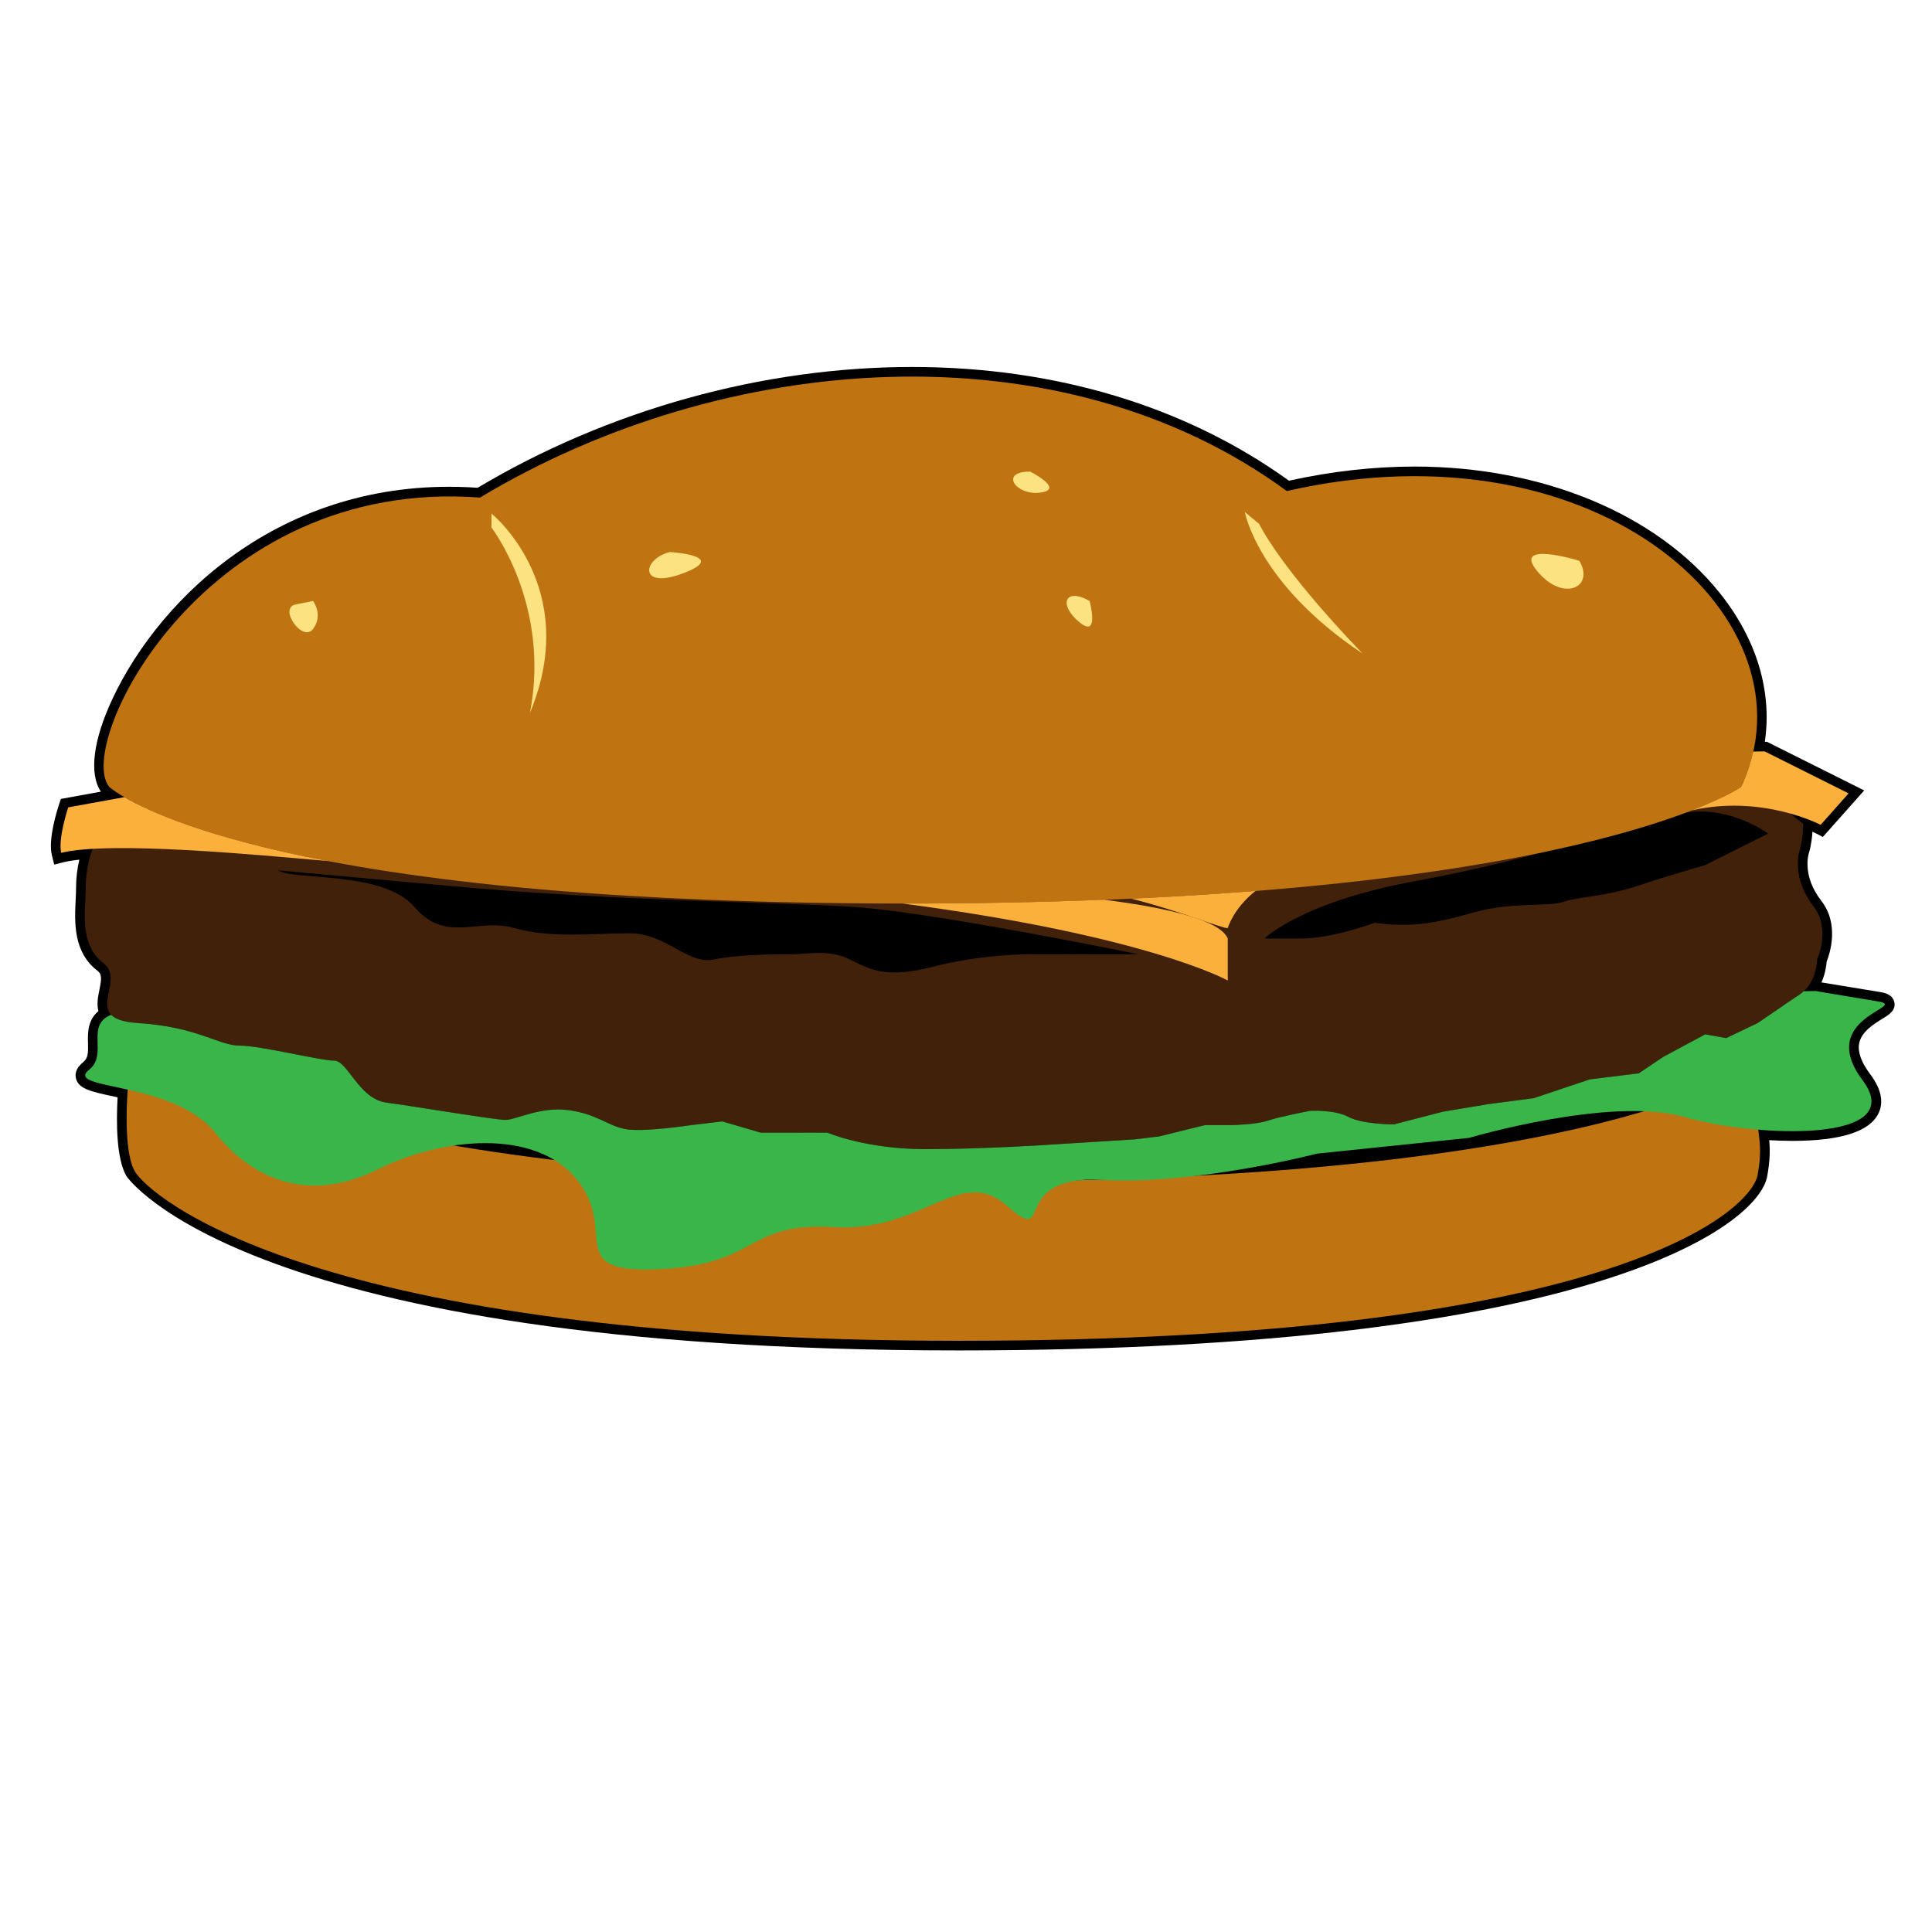 <svg version="1.1" id="Layer_1" xmlns="http://www.w3.org/2000/svg" xmlns:xlink="http://www.w3.org/1999/xlink" x="0px" y="0px" width="350px" height="350px" viewBox="0 0 100 100" enable-background="0 0 100 100" xml:space="preserve"><desc>Copyright Opto 22</desc> <!--?xml version="1.0" encoding="utf-8"?-->
<svg version="1.1" xmlns="http://www.w3.org/2000/svg" xmlns:xlink="http://www.w3.org/1999/xlink" x="0px" y="0px" width="100px" height="100px" viewBox="0 0 100 100" enable-background="new 0 0 100 100" xml:space="preserve">
<g>
<g id="shape">
	<path d="M49.608,69.898c-36.875,0-43.019-8.941-43.07-9.032c-0.52-0.909-0.522-2.791-0.452-4.069L5.916,56.76
		c-1.197-0.255-1.856-0.396-1.986-0.949c-0.048-0.204-0.022-0.515,0.376-0.834c0.256-0.205,0.262-0.495,0.249-0.991
		c-0.013-0.488-0.031-1.181,0.538-1.648c-0.097-0.373-0.016-0.769,0.053-1.108c0.124-0.607,0.125-0.811-0.107-0.989
		c-1.256-0.963-1.179-2.521-1.123-3.658c0.011-0.221,0.021-0.433,0.021-0.627c0-0.491,0.059-0.99,0.169-1.459
		c-0.332,0.035-0.604,0.08-0.815,0.132l-0.485,0.122l-0.121-0.485c-0.206-0.824,0.274-2.338,0.373-2.633l0.093-0.281l2.073-0.377
		c-0.628-0.929-0.396-2.69,0.601-4.811c2.499-5.322,8.991-11.604,18.897-10.917c6.768-4.033,14.748-6.252,22.488-6.252
		c7.424,0,14.163,2.035,19.507,5.886c2.201-0.486,4.389-0.732,6.506-0.732c6.605,0,12.508,2.445,15.789,6.541
		c1.906,2.379,2.724,5.092,2.335,7.705l0.107-0.001l5.036,2.519l-2.14,2.407l-0.346-0.179c-0.002-0.001-0.068-0.035-0.191-0.09
		c-0.021,0.306-0.071,0.737-0.187,1.109c-0.037,0.12-0.334,1.205,0.642,2.462c0.95,1.223,0.441,2.742,0.281,3.142
		c-0.014,0.197-0.067,0.629-0.272,1.085l3.027,0.497c0.199,0.033,0.665,0.11,0.748,0.534c0.082,0.419-0.277,0.641-0.625,0.854
		c-0.432,0.265-1.083,0.665-1.198,1.273c-0.084,0.44,0.11,0.98,0.579,1.604c0.569,0.76,0.708,1.444,0.413,2.034
		c-0.466,0.933-1.964,1.406-4.45,1.406l0,0c-0.385,0-0.786-0.013-1.197-0.036c0.048,0.522,0.045,1.046-0.105,1.874
		C91.014,63.395,82.607,69.898,49.608,69.898z"></path>
</g>
<g id="dark">
	<path fill="#42210B" d="M6.59,41.795c0.135-0.12,0.267-0.231,0.382-0.313C7.405,41.172,4.16,42.097,6.59,41.795z"></path>
	<path fill="#42210B" d="M93.874,46.926c-0.905-1.167-0.905-2.333-0.724-2.917c0.181-0.583,0.181-1.361,0.181-1.361l-0.724-0.583
		l-0.905-0.194l-1.448-0.583c0,0-73.143-1.361-80.565,0c-1.503,0.276-2.48,0.43-3.098,0.507c-0.504,0.446-1.067,1.048-1.067,1.048
		c-0.724,0.583-1.086,1.944-1.086,3.111s-0.362,2.917,0.905,3.889c1.267,0.972-1.267,2.917,1.81,3.111
		c3.078,0.194,4.164,1.167,5.25,1.167c1.086,0,4.164,0.778,4.888,0.778s1.267,1.978,2.716,2.173
		c1.448,0.194,5.612,0.895,6.156,0.895c0.543,0,1.81-0.701,3.259-0.506c1.448,0.194,1.992,0.778,2.897,0.972s3.44-0.194,3.44-0.194
		l1.629-0.194l1.992,0.583l3.44-0.003c0,0,1.992,0.855,5.069,0.855c3.078,0,6.518-0.235,6.518-0.235l4.345-0.272l1.267-0.154
		l2.354-0.583h1.448c0,0,1.267-0.037,1.81-0.231c0.543-0.194,2.173-0.506,2.173-0.506s1.267-0.077,1.991,0.312
		c0.724,0.389,2.354,0.389,2.354,0.389l2.535-0.657l2.354-0.392l2.354-0.309l2.897-0.972l2.535-0.312l1.267-0.852l2.173-1.167
		l1.086,0.194l1.629-0.778l1.991-1.361c1.086-0.583,1.086-1.944,1.086-1.944S94.779,48.093,93.874,46.926z"></path>
	<path d="M56.488,49.393h-3.259c0,0-2.444,0-4.888,0.634c-2.444,0.634-3.259,0.181-4.345-0.362
		c-1.086-0.543-2.173-0.272-2.987-0.272c-0.815,0-2.716,0-4.074,0.272s-2.444-1.358-4.345-1.358c-1.901,0-4.074,0.272-5.975-0.272
		s-3.53,0.815-5.16-1.086c-1.629-1.901-6.246-1.358-7.061-1.901c0,0,0,0,8.962,0.815c8.962,0.815,16.837,0.815,20.911,1.086
		c4.074,0.272,14.665,2.444,14.665,2.444H56.488z"></path>
	<path d="M88.261,44.776c0,0-1.901,0.543-3.53,1.086c-1.629,0.543-2.987,0.543-3.802,0.815c-0.815,0.272-2.716,0-4.617,0.543
		c-1.901,0.543-3.259,0.815-5.16,0.543c0,0-2.173,0.815-3.802,0.815h-1.901c0,0,1.901-1.901,7.875-2.987
		c5.975-1.086,10.953-2.806,13.488-3.44c2.535-0.634,4.707,0.996,4.707,0.996L88.261,44.776z"></path>
</g>
<g id="light">
	<path fill="#BF7411" d="M90.796,55.096c0,3.693,0.543,3.711,0.181,5.703c-0.362,1.992-7.876,8.6-41.369,8.6
		S7.696,61.885,6.972,60.618c-0.724-1.267-0.362-5.431,0-6.699c0,0,8.69,7.242,42.546,7.242S90.796,55.096,90.796,55.096z"></path>
	<path fill="#BF7411" d="M5.657,40.731C3.83,38.529,10.592,24.68,24.843,25.755c12.635-7.593,30.015-8.95,41.762-0.339
		c16.343-3.727,27.57,6.846,23.51,15.315c0,0-8.518,6.036-43.243,6.036S5.657,40.731,5.657,40.731z"></path>
</g>
<g id="shadow">
	<path fill="#FBB03B" d="M57.156,46.57c-3.146,0.124-6.555,0.197-10.283,0.197c-0.056,0-0.108-0.001-0.163-0.001
		c12.694,1.663,16.839,3.984,16.839,3.984v-2.173C63.163,47.654,60.611,47.014,57.156,46.57z"></path>
	<path fill="#FCE280" d="M64.433,26.503c0,0,0.655,3.699,6.086,7.32c-4.345-4.526-5.341-6.699-5.341-6.699L64.433,26.503z"></path>
	<path fill="#FCE280" d="M25.438,27.305c0,0,3.078,3.983,1.992,9.595c2.716-6.518-1.992-10.32-1.992-10.32V27.305z"></path>
	<path fill="#FCE280" d="M34.672,28.573c-1.448,0.362-1.629,1.992,0.724,1.086C37.749,28.754,34.672,28.573,34.672,28.573z"></path>
	<path fill="#FCE280" d="M56.397,31.107c-1.267-0.724-1.629,0.181-0.543,1.086C56.94,33.099,56.397,31.107,56.397,31.107z"></path>
	<path fill="#FCE280" d="M53.319,24.409c-1.629,0-0.724,1.267,0.543,1.086S53.319,24.409,53.319,24.409z"></path>
	<path fill="#FCE280" d="M16.205,31.107c0,0,0.543,0.724,0,1.448c-0.543,0.724-1.81-1.086-0.905-1.267
		C16.205,31.107,16.205,31.107,16.205,31.107z"></path>
	<path fill="#FCE280" d="M81.744,29.025c0,0-3.53-1.086-2.173,0.543C80.929,31.198,82.558,30.383,81.744,29.025z"></path>

		<path fill="#FBB03B" d="M6.438,41.26l-2.907,0.529c0,0-0.543,1.629-0.362,2.354c2.503-0.626,10.132,0.099,13.798,0.425
			C10.713,43.373,7.701,41.996,6.438,41.26z"></path>
		<path fill="#FBB03B" d="M58.552,46.514c2.552,0.64,4.791,1.58,4.997,1.521c0,0,0.278-0.999,1.436-1.921
			C62.986,46.272,60.854,46.409,58.552,46.514z"></path>
		<path fill="#FBB03B" d="M91.339,38.892l-0.595,0.008c-0.138,0.617-0.341,1.229-0.629,1.831c0,0-0.712,0.501-2.545,1.214
			c3.652-0.836,6.666,0.749,6.666,0.749l1.448-1.629L91.339,38.892z"></path>

</g>
<g id="hlight">
	<path fill="#39B54A" d="M97.223,51.837c-1.629-0.272-3.259-0.543-3.259-0.543s-0.215,0.004-0.605,0.012
		c-0.112,0.106-0.239,0.205-0.391,0.287l-1.991,1.361l-1.629,0.778l-1.086-0.194l-2.173,1.167l-1.267,0.852l-2.535,0.312
		l-2.897,0.972l-2.354,0.309l-2.354,0.392l-2.535,0.657c0,0-1.629,0-2.354-0.389c-0.724-0.389-1.991-0.312-1.991-0.312
		s-1.629,0.312-2.173,0.506c-0.543,0.194-1.81,0.231-1.81,0.231h-1.448l-2.354,0.583l-1.267,0.154l-4.345,0.272
		c0,0-3.44,0.235-6.518,0.235c-3.078,0-5.069-0.855-5.069-0.855l-3.44,0.003l-1.992-0.583l-1.629,0.194c0,0-2.535,0.389-3.44,0.194
		s-1.448-0.778-2.897-0.972c-1.448-0.194-2.716,0.506-3.259,0.506c-0.543,0-4.707-0.701-6.156-0.895
		c-1.448-0.194-1.992-2.173-2.716-2.173s-3.802-0.778-4.888-0.778c-1.086,0-2.173-0.972-5.25-1.167
		c-0.764-0.048-1.181-0.205-1.398-0.427c-1.361,0.545-0.137,2.041-1.137,2.841c-1.358,1.086,4.345,0.543,6.518,3.259
		s5.16,3.53,8.419,1.901c3.259-1.629,8.147-2.173,10.32,0.543s-0.815,4.888,4.345,4.617c5.16-0.272,4.345-2.444,8.962-2.173
		c4.617,0.272,6.518-3.259,8.962-1.086c2.444,2.173,0-1.629,4.888-1.358c4.888,0.272,11.134-1.358,11.134-1.358l7.875-0.815
		c0,0,7.332-2.173,11.134-1.086c3.802,1.086,11.677,1.358,9.233-1.901C93.964,52.652,98.852,52.109,97.223,51.837z"></path>
</g>
<g id="Layer_1" display="none">
	<path display="inline" fill="#D9CD9F" stroke="#000000" stroke-miterlimit="10" d="M48.884,49.755
		c-29.87,0.364-41.55,2.897-41.912,4.164c-0.362,1.267-0.724,5.431,0,6.699c0.724,1.267,9.143,8.781,42.636,8.781
		s41.007-6.608,41.369-8.6c0.362-1.992-0.181-2.01-0.181-5.703C90.796,52.109,78.575,49.393,48.884,49.755z"></path>
	<path display="inline" fill="#BF7411" d="M90.796,55.096c0,3.693,0.543,3.711,0.181,5.703c-0.362,1.992-7.876,8.6-41.369,8.6
		S7.696,61.885,6.972,60.618c-0.724-1.267-0.362-5.431,0-6.699c0,0,8.69,7.242,42.546,7.242S90.796,55.096,90.796,55.096z"></path>
	<path display="inline" fill="#39B54A" d="M8.42,52.38c-5.202-0.473-2.444,1.901-3.802,2.987s4.345,0.543,6.518,3.259
		s5.16,3.53,8.419,1.901c3.259-1.629,8.147-2.173,10.32,0.543s-0.815,4.888,4.345,4.617s4.345-2.444,8.962-2.173
		c4.617,0.272,6.518-3.259,8.962-1.086s0-1.629,4.888-1.358s11.134-1.358,11.134-1.358l7.876-0.815c0,0,7.332-2.173,11.134-1.086
		c3.802,1.086,11.677,1.358,9.233-1.901c-2.444-3.259,2.444-3.802,0.815-4.074c-1.629-0.272-3.259-0.543-3.259-0.543
		S14.394,52.923,8.42,52.38z"></path>
	<path display="inline" fill="#42210B" d="M5.523,42.843c-0.724,0.583-1.086,1.944-1.086,3.111s-0.362,2.917,0.905,3.889
		c1.267,0.972-1.267,2.917,1.81,3.111s4.164,1.167,5.25,1.167s4.164,0.778,4.888,0.778s1.267,1.978,2.716,2.173
		s5.612,0.895,6.156,0.895s1.81-0.701,3.259-0.506s1.992,0.778,2.897,0.972c0.905,0.194,3.44-0.194,3.44-0.194l1.629-0.194
		l1.992,0.583l3.44-0.003c0,0,1.992,0.855,5.069,0.855s6.518-0.235,6.518-0.235l4.345-0.272l1.267-0.154l2.354-0.583h1.448
		c0,0,1.267-0.037,1.81-0.231c0.543-0.194,2.173-0.506,2.173-0.506s1.267-0.077,1.992,0.312c0.724,0.389,2.354,0.389,2.354,0.389
		l2.535-0.657l2.354-0.392l2.354-0.309l2.897-0.972l2.535-0.312l1.267-0.852l2.173-1.167l1.086,0.194l1.629-0.778l1.992-1.361
		c1.086-0.583,1.086-1.944,1.086-1.944s0.724-1.556-0.181-2.722c-0.905-1.167-0.905-2.333-0.724-2.917
		c0.181-0.583,0.181-1.361,0.181-1.361l-0.724-0.583l-0.905-0.194l-1.448-0.583c0,0-73.143-1.361-80.565,0s-2.173-0.194-2.716,0.194
		S5.523,42.843,5.523,42.843z"></path>
	<path display="inline" fill="#FBB03B" d="M13.489,39.979l-9.958,1.81c0,0-0.543,1.629-0.362,2.354
		c2.897-0.724,12.673,0.362,15.208,0.543c1.926,0.138,24.968,1.007,36.479,1.258c3.638,0.079,8.388,2.179,8.692,2.092
		c0,0,0.715-2.583,4.662-3.277c6.668-1.173,16.101-1.811,18.603-2.607c3.983-1.267,7.423,0.543,7.423,0.543l1.448-1.629
		l-4.345-2.173L13.489,39.979z"></path>
	<path display="inline" fill="#FBB03B" d="M63.548,48.035v2.173c0,0,2.444-3.53,7.061-4.345c4.617-0.815,12.492-3.802,12.492-3.802
		s-4.074,1.086-7.332,1.629c-3.259,0.543-7.332,0.815-9.505,2.173C64.092,47.22,63.548,48.035,63.548,48.035z"></path>
	<path display="inline" fill="#FBB03B" d="M63.548,50.751c0,0-6.789-3.802-29.601-5.16c0,0,28.243-0.272,29.601,2.987V50.751z"></path>
	<path display="inline" fill="#BF7411" d="M5.657,40.731C3.83,38.529,10.592,24.68,24.843,25.755
		c12.635-7.593,30.015-8.95,41.762-0.339c16.343-3.727,27.57,6.846,23.51,15.315c0,0-8.518,6.036-43.243,6.036
		S5.657,40.731,5.657,40.731z"></path>
	<path display="inline" fill="#FCE280" d="M64.433,26.503c0,0,0.655,3.699,6.086,7.32c-4.345-4.526-5.341-6.699-5.341-6.699
		L64.433,26.503z"></path>
	<path display="inline" fill="#FCE280" d="M25.438,27.305c0,0,3.078,3.983,1.992,9.595c2.716-6.518-1.992-10.32-1.992-10.32V27.305z
		"></path>
	<path display="inline" fill="#FCE280" d="M34.672,28.573c-1.448,0.362-1.629,1.992,0.724,1.086
		C37.749,28.754,34.672,28.573,34.672,28.573z"></path>
	<path display="inline" fill="#FCE280" d="M56.397,31.107c-1.267-0.724-1.629,0.181-0.543,1.086
		C56.94,33.099,56.397,31.107,56.397,31.107z"></path>
	<path display="inline" fill="#FCE280" d="M53.319,24.409c-1.629,0-0.724,1.267,0.543,1.086S53.319,24.409,53.319,24.409z"></path>
	<path display="inline" fill="#FCE280" d="M16.205,31.107c0,0,0.543,0.724,0,1.448c-0.543,0.724-1.81-1.086-0.905-1.267
		C16.205,31.107,16.205,31.107,16.205,31.107z"></path>
	<path display="inline" d="M14.394,45.048c0.815,0.543,5.431,0,7.061,1.901c1.629,1.901,3.259,0.543,5.16,1.086
		c1.901,0.543,4.074,0.272,5.975,0.272s2.987,1.629,4.345,1.358c1.358-0.272,3.259-0.272,4.074-0.272
		c0.815,0,1.901-0.272,2.987,0.272c1.086,0.543,1.901,0.996,4.345,0.362c2.444-0.634,4.888-0.634,4.888-0.634h3.259h2.444
		c0,0-10.591-2.173-14.665-2.444c-4.074-0.272-11.949-0.272-20.911-1.086C14.394,45.048,14.394,45.048,14.394,45.048z"></path>
	<path display="inline" d="M91.52,43.147l-3.259,1.629c0,0-1.901,0.543-3.53,1.086c-1.629,0.543-2.987,0.543-3.802,0.815
		c-0.815,0.272-2.716,0-4.617,0.543c-1.901,0.543-3.259,0.815-5.16,0.543c0,0-2.173,0.815-3.802,0.815h-1.901
		c0,0,1.901-1.901,7.876-2.987c5.975-1.086,10.953-2.806,13.488-3.44C89.347,41.517,91.52,43.147,91.52,43.147z"></path>
	<path display="inline" fill="#FCE280" d="M81.744,29.025c0,0-3.53-1.086-2.173,0.543C80.929,31.198,82.558,30.383,81.744,29.025z"></path>
</g>
</g>
</svg>
</svg>
